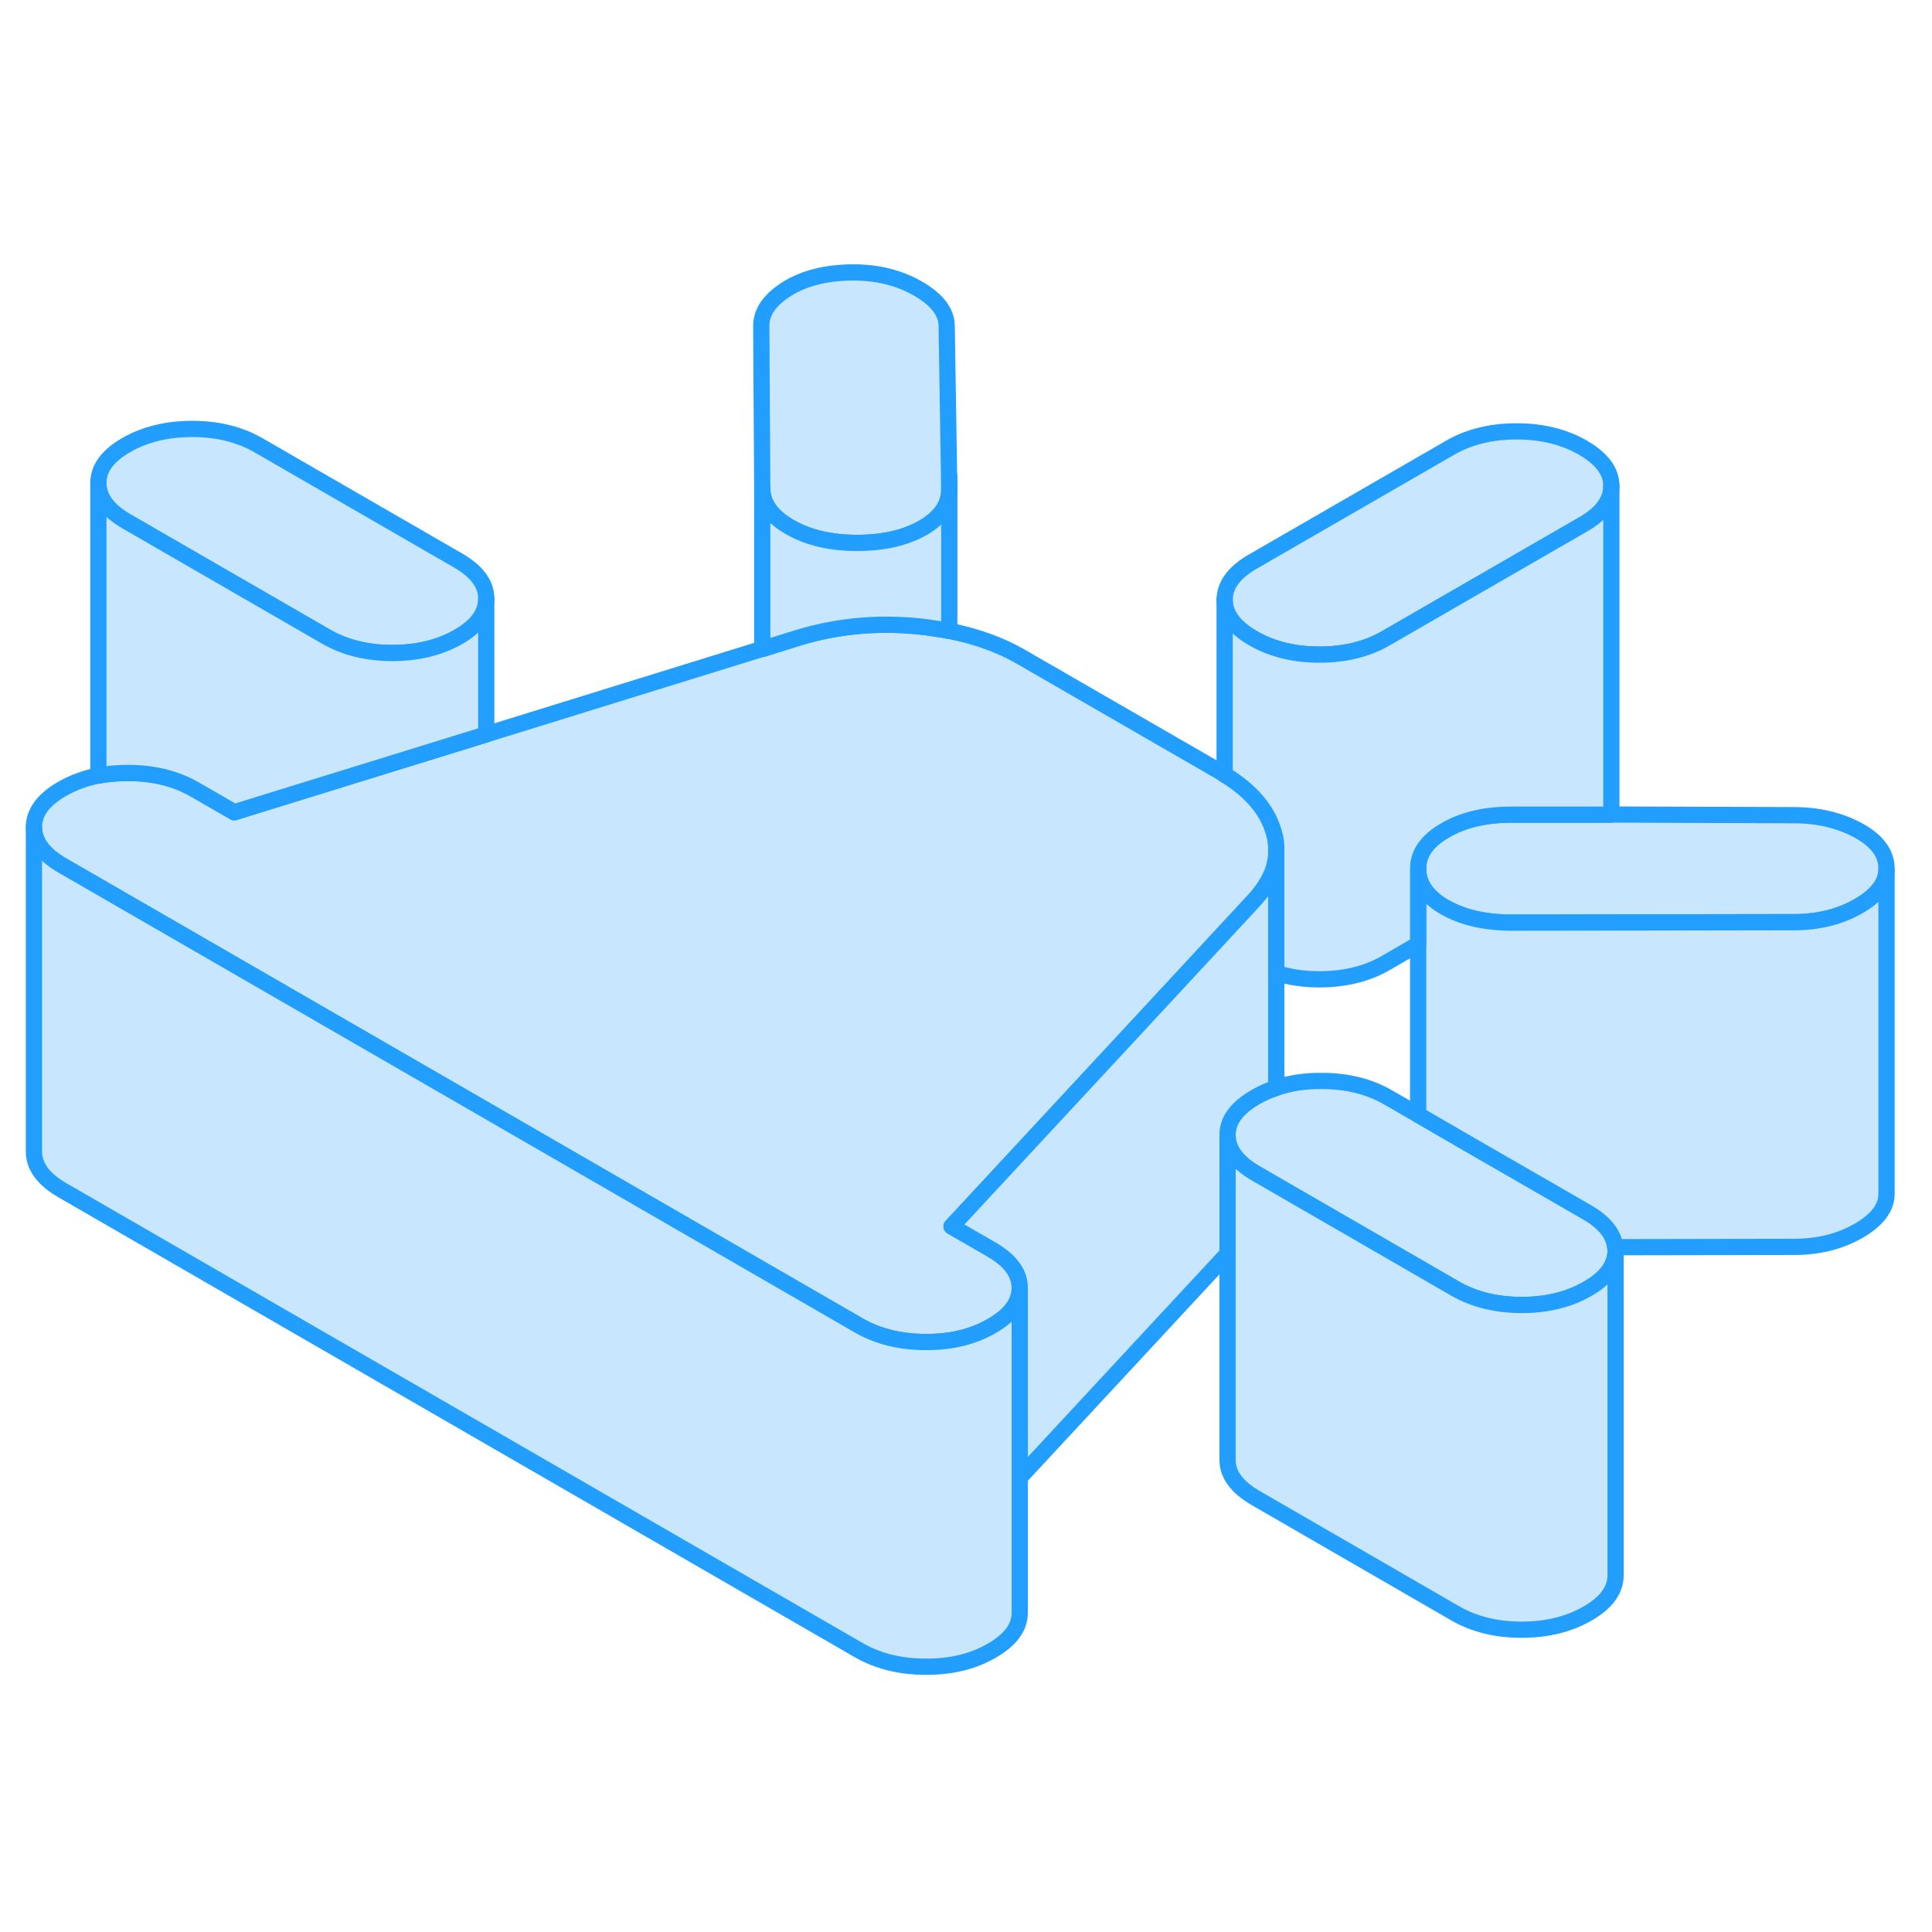 <svg width="48" height="48" viewBox="0 0 119 91" fill="#c8e7ff" xmlns="http://www.w3.org/2000/svg" stroke-width="1px" stroke-linecap="round" stroke-linejoin="round"><path d="M58.47 16.16C58.47 17.1 57.93 17.88 56.85 18.51C55.76 19.13 54.41 19.44 52.78 19.44C51.15 19.44 49.77 19.11 48.64 18.46C47.52 17.81 46.95 17.02 46.95 16.08L46.89 6.07C46.89 5.2 47.43 4.44 48.51 3.77C49.59 3.11 50.95 2.78 52.58 2.78C54.08 2.78 55.41 3.12 56.57 3.79C57.72 4.46 58.31 5.23 58.31 6.09L58.47 16.16Z" stroke="#229EFF" stroke-linejoin="round"/><path d="M78.61 38.14V38.57C78.59 39.04 78.47 39.5 78.27 39.96C78.04 40.46 77.71 40.95 77.26 41.44L75.48 43.36L69.22 50.11L58.61 61.54L61.07 62.96C62.23 63.63 62.81 64.42 62.81 65.32V65.34C62.81 66.23 62.23 67.02 61.09 67.67C59.94 68.34 58.58 68.67 57.02 68.66C55.46 68.66 54.09 68.32 52.93 67.66L26.39 52.33L3.84 39.31C2.68 38.64 2.1 37.85 2.09 36.95C2.09 36.05 2.66 35.27 3.81 34.6C4.49 34.21 5.24 33.93 6.06 33.77C6.5 33.69 6.96 33.64 7.44 33.62C7.59 33.61 7.74 33.61 7.89 33.61C9.45 33.61 10.81 33.95 11.97 34.61L14.43 36.03L18.34 34.82L29.95 31.23L46.9 25.98H46.95L49.24 25.26C51.55 24.56 53.96 24.33 56.47 24.57C56.91 24.61 57.34 24.67 57.76 24.74C58 24.77 58.24 24.81 58.47 24.86C60.14 25.19 61.62 25.72 62.91 26.47L75.18 33.55C75.26 33.6 75.35 33.65 75.43 33.71C77.05 34.7 78.07 35.88 78.46 37.27C78.55 37.56 78.6 37.85 78.61 38.14Z" stroke="#229EFF" stroke-linejoin="round"/><path d="M99.25 15.93V15.95C99.25 16.85 98.67 17.63 97.53 18.29L85.33 25.33C84.18 25.99 82.82 26.32 81.26 26.32C79.7 26.32 78.34 25.98 77.18 25.31C76.02 24.64 75.44 23.86 75.43 22.96C75.43 22.05 76 21.27 77.15 20.6L89.35 13.56C90.5 12.9 91.86 12.57 93.42 12.57C94.98 12.57 96.35 12.91 97.51 13.58C98.66 14.25 99.25 15.03 99.25 15.93Z" stroke="#229EFF" stroke-linejoin="round"/><path d="M116.2 39.51V39.53C116.2 40.39 115.62 41.15 114.48 41.81C113.33 42.47 112.01 42.8 110.51 42.8L93.08 42.83C92.05 42.82 91.14 42.7 90.33 42.45H90.32C89.84 42.3 89.4 42.11 88.99 41.88C87.9 41.25 87.35 40.46 87.35 39.52C87.34 38.58 87.9 37.78 89.02 37.14C90.14 36.49 91.51 36.17 93.14 36.17H99.23L110.48 36.21C111.97 36.21 113.3 36.52 114.46 37.15C115.62 37.78 116.2 38.57 116.2 39.51Z" stroke="#229EFF" stroke-linejoin="round"/><path d="M99.51 63.03C99.51 63.93 98.94 64.72 97.79 65.38C96.63 66.05 95.28 66.38 93.71 66.38C92.15 66.38 90.79 66.04 89.63 65.37L78.57 58.98L77.36 58.28C76.2 57.61 75.61 56.83 75.61 55.92C75.6 55.34 75.84 54.81 76.32 54.32C76.58 54.06 76.92 53.81 77.33 53.57C77.73 53.34 78.16 53.15 78.62 53C79.46 52.71 80.39 52.57 81.4 52.58C82.97 52.58 84.33 52.92 85.49 53.59L87.35 54.66L90.54 56.51L97.76 60.67C98.83 61.29 99.4 62.01 99.49 62.82C99.5 62.89 99.51 62.96 99.51 63.03Z" stroke="#229EFF" stroke-linejoin="round"/><path d="M29.95 22.87V22.89C29.95 23.79 29.38 24.57 28.23 25.23C27.08 25.89 25.72 26.22 24.16 26.22C22.6 26.22 21.24 25.88 20.08 25.21L7.8 18.12C6.64 17.45 6.06 16.67 6.06 15.77C6.05 14.86 6.62 14.08 7.78 13.41C8.93 12.75 10.29 12.42 11.85 12.42C13.41 12.42 14.77 12.76 15.93 13.43L28.21 20.52C29.37 21.19 29.95 21.97 29.95 22.87Z" stroke="#229EFF" stroke-linejoin="round"/><path d="M116.2 39.53V59.51C116.21 60.38 115.63 61.14 114.48 61.81C113.33 62.47 112.01 62.8 110.51 62.8L99.49 62.82C99.4 62.01 98.829 61.29 97.76 60.67L90.54 56.51L87.35 54.66V39.52C87.35 40.46 87.9 41.25 88.99 41.88C89.4 42.11 89.84 42.3 90.32 42.45H90.33C91.14 42.7 92.05 42.82 93.08 42.83L110.51 42.8C112.01 42.8 113.33 42.47 114.48 41.81C115.62 41.15 116.2 40.39 116.2 39.53Z" stroke="#229EFF" stroke-linejoin="round"/><path d="M99.51 63.03V83.03C99.51 83.93 98.94 84.72 97.79 85.38C96.63 86.05 95.28 86.38 93.71 86.38C92.15 86.38 90.79 86.04 89.63 85.37L77.36 78.28C76.2 77.61 75.61 76.83 75.61 75.92V55.92C75.61 56.83 76.2 57.61 77.36 58.28L78.57 58.98L89.63 65.37C90.79 66.04 92.15 66.37 93.71 66.38C95.28 66.38 96.63 66.05 97.79 65.38C98.94 64.72 99.51 63.93 99.51 63.03Z" stroke="#229EFF" stroke-linejoin="round"/><path d="M78.62 53C78.16 53.15 77.73 53.34 77.33 53.57C76.92 53.81 76.58 54.06 76.32 54.32C75.84 54.81 75.6 55.34 75.61 55.92V63.22L62.81 77.01V65.32C62.81 64.42 62.23 63.63 61.07 62.96L58.61 61.54L69.22 50.11L75.48 43.36L77.26 41.44C77.71 40.95 78.04 40.46 78.27 39.96L78.61 39.76V53H78.62Z" stroke="#229EFF" stroke-linejoin="round"/><path d="M99.25 15.95V35.93C99.25 36.02 99.25 36.1 99.23 36.18H93.14C91.51 36.17 90.14 36.49 89.02 37.14C87.9 37.78 87.34 38.58 87.35 39.52V44.16L85.33 45.33C84.18 45.99 82.82 46.32 81.26 46.32C80.3 46.32 79.42 46.19 78.61 45.93V38.14C78.6 37.85 78.55 37.56 78.46 37.27C78.07 35.88 77.05 34.7 75.43 33.71V22.96C75.44 23.86 76.02 24.64 77.18 25.31C78.34 25.98 79.7 26.32 81.26 26.32C82.82 26.32 84.18 25.99 85.33 25.33L97.53 18.29C98.67 17.63 99.25 16.85 99.25 15.95Z" stroke="#229EFF" stroke-linejoin="round"/><path d="M58.47 16.16V24.86C58.24 24.81 58 24.77 57.76 24.74C57.34 24.67 56.91 24.61 56.47 24.57C53.96 24.33 51.55 24.57 49.24 25.26L46.95 25.97V16.08C46.95 17.02 47.52 17.81 48.64 18.46C49.77 19.11 51.14 19.44 52.78 19.44C54.42 19.44 55.76 19.13 56.85 18.51C57.93 17.88 58.47 17.1 58.47 16.16Z" stroke="#229EFF" stroke-linejoin="round"/><path d="M58.47 16.16V15.38" stroke="#229EFF" stroke-linejoin="round"/><path d="M29.95 22.89V31.23L18.34 34.82L14.43 36.03L11.97 34.61C10.81 33.95 9.45 33.61 7.89 33.61C7.74 33.61 7.59 33.61 7.44 33.62C6.96 33.64 6.5 33.69 6.06 33.77V15.77C6.06 16.67 6.64 17.45 7.8 18.12L20.08 25.21C21.24 25.88 22.599 26.22 24.16 26.22C25.72 26.22 27.08 25.89 28.23 25.23C29.38 24.57 29.95 23.79 29.95 22.89Z" stroke="#229EFF" stroke-linejoin="round"/><path d="M62.81 65.34V85.32C62.82 86.22 62.24 87.01 61.09 87.67C59.94 88.34 58.58 88.67 57.02 88.66C55.46 88.66 54.09 88.32 52.93 87.66L3.84 59.31C2.68 58.64 2.1 57.85 2.09 56.95V36.95C2.1 37.85 2.68 38.64 3.84 39.31L26.39 52.33L52.93 67.66C54.09 68.32 55.46 68.66 57.02 68.66C58.58 68.67 59.94 68.34 61.09 67.67C62.23 67.02 62.81 66.23 62.81 65.34Z" stroke="#229EFF" stroke-linejoin="round"/></svg>
